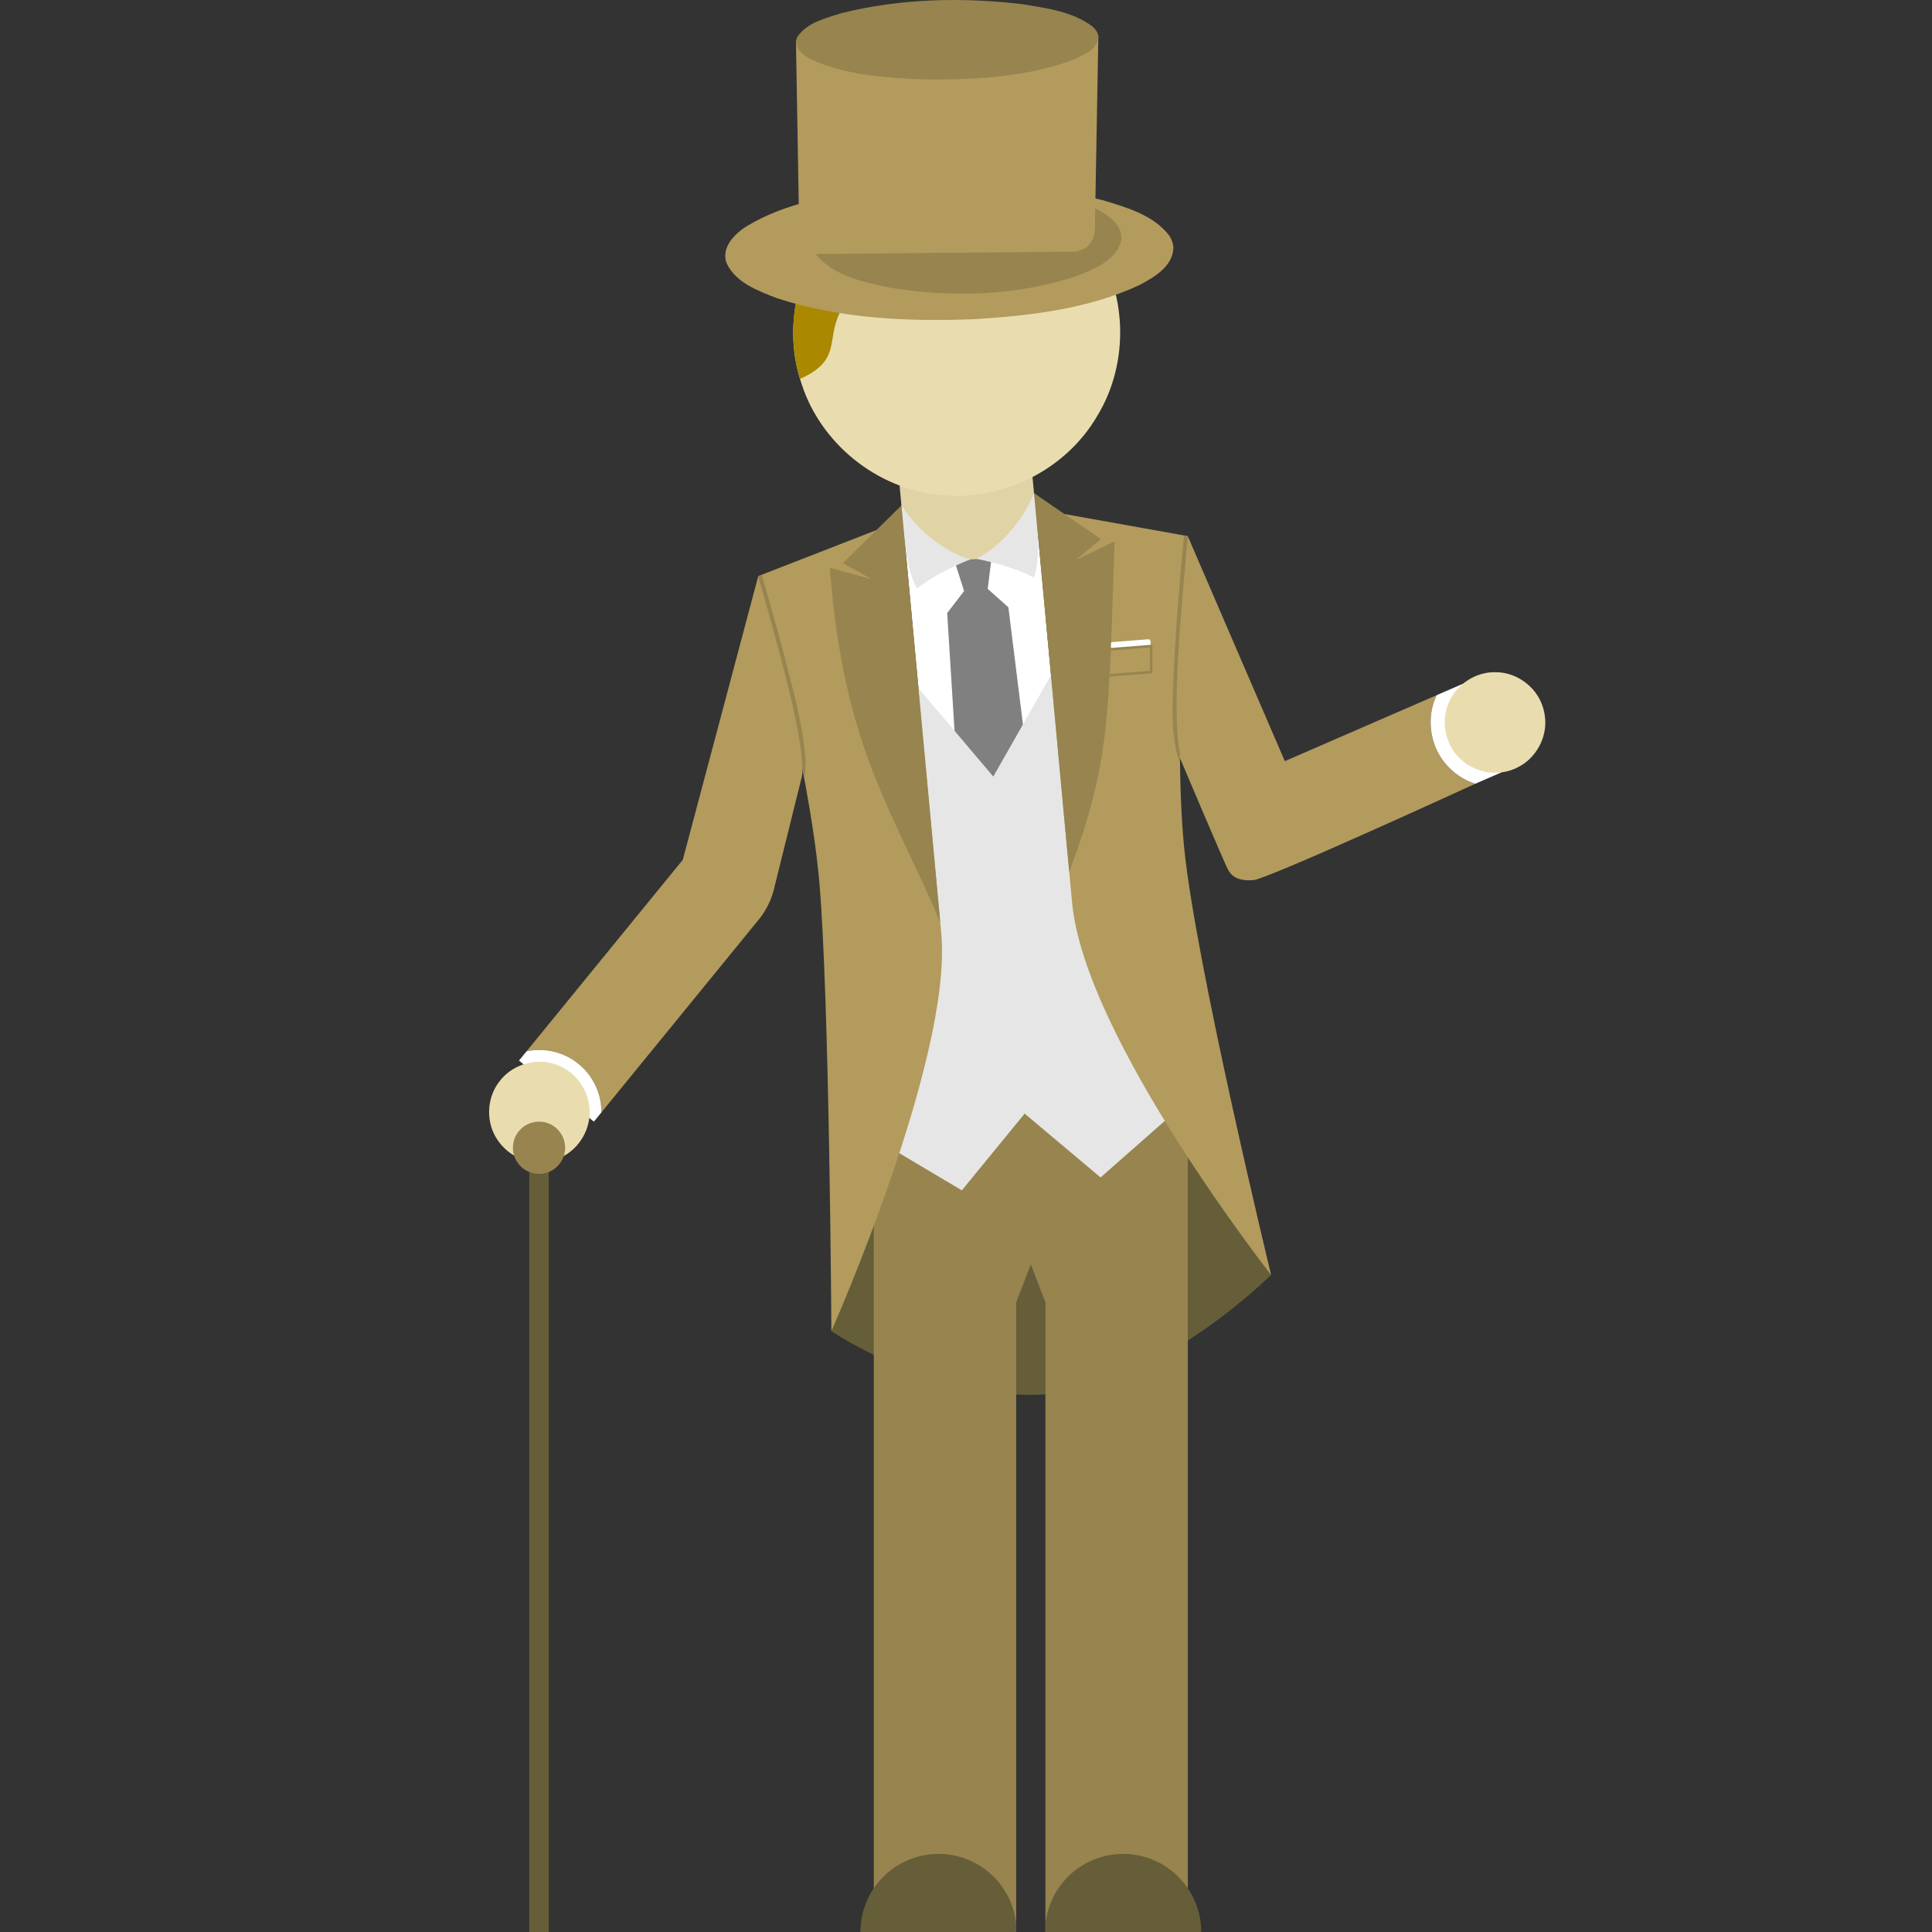 <?xml version="1.0" encoding="UTF-8" standalone="no"?>
<svg
   xmlns:dc="http://purl.org/dc/elements/1.1/"
   xmlns:cc="http://creativecommons.org/ns#"
   xmlns:rdf="http://www.w3.org/1999/02/22-rdf-syntax-ns#"
   xmlns:svg="http://www.w3.org/2000/svg"
   xmlns="http://www.w3.org/2000/svg"
   xmlns:sodipodi="http://sodipodi.sourceforge.net/DTD/sodipodi-0.dtd"
   xmlns:inkscape="http://www.inkscape.org/namespaces/inkscape"
   inkscape:version="1.0 (4035a4fb49, 2020-05-01)"
   id="gz-svg-character-gatsby"
   version="1.1"
   viewBox="0 0 540 540"
   height="540"
   width="540"
   sodipodi:docname="character-gatsby.svg"
   aria-hidden="true"
   focusable="false"
   role="img">
  <rect x="0" y="0" width="540" height="540" fill="#333333" stroke="none"/>
  <defs
     id="defs12591" />
  <sodipodi:namedview
     inkscape:snap-page="true"
     inkscape:guide-bbox="true"
     showguides="true"
     inkscape:object-nodes="true"
     inkscape:snap-bbox="true"
     inkscape:showpageshadow="false"
     units="px"
     showgrid="false"
     inkscape:document-rotation="0"
     inkscape:current-layer="gz-svg-character-gatsby"
     inkscape:document-units="px"
     inkscape:cy="164.42663"
     inkscape:cx="332.07764"
     inkscape:zoom="7.9999999"
     inkscape:pageshadow="2"
     inkscape:pageopacity="0.0"
     borderopacity="1.0"
     bordercolor="#666666"
     pagecolor="#ffffff"
     id="base"
     inkscape:snap-bbox-edge-midpoints="false"
     inkscape:bbox-paths="false"
     inkscape:object-paths="true"
     inkscape:snap-nodes="true"
     inkscape:snap-global="true"
     showborder="true"
     inkscape:window-width="1904"
     inkscape:window-height="1048"
     inkscape:window-x="8"
     inkscape:window-y="24"
     inkscape:window-maximized="0"
     inkscape:bbox-nodes="false"
     inkscape:snap-smooth-nodes="false"
     inkscape:snap-intersection-paths="false"
     inkscape:snap-center="false" />
  <g
     id="left-body">
    <path
       d="m 331.981,149.847 c 0,0 -6.031,53.094 -2.228,61.918 0,0 12.508,29.571 13.539,31.417 1.032,1.846 2.947,3.145 7.081,2.805 4.135,-0.341 61.964,-26.922 61.964,-26.922 -6.786,-2.186 -11.642,-8.171 -12.383,-15.262 -0.339,-3.253 0.214,-6.538 1.601,-9.5 l -42.441,18.439 z"
       style="fill:#b29b5c"
       id="left-arm" />
    <path
       id="left-cuff"
       style="fill:#ffffff"
       d="m 408.9,191.111 -7.345,3.191 c -2.923,6.07 -1.995,13.735 2.292,18.932 2.183,2.714 5.173,4.768 8.49,5.83 l 7.326,-3.182 z" />
    <path
       d="m 431.834,200.474 c 0.67,5.675 -2.541,11.536 -7.685,14.026 -5.078,2.629 -11.7,1.686 -15.842,-2.256 -4.247,-3.829 -5.694,-10.359 -3.46,-15.623 2.09,-5.323 7.696,-8.972 13.408,-8.734 5.714,0.085 11.099,4.042 12.888,9.47 0.348,1.009 0.58,2.057 0.691,3.118 z"
       style="fill:#e9ddaf"
       id="left-hand" />
  </g>
  <g
     id="right-body">
    <path
       d="m 211.935,161.021 -21.09,79.295 -43.669,53.526 a 17.342,17.342 0 0 1 1.775,-0.278 17.342,17.342 0 0 1 16.299,7.736 17.342,17.342 0 0 1 2.842,9.63 l 43.982,-53.909 a 21.671,21.671 0 0 0 4.242,-8.484 l 7.76,-31.291 c 2.166,-8.735 -12.141,-56.224 -12.141,-56.224 z"
       style="fill:#b29b5c"
       id="right-arm" />
    <path
       d="m 148.952,293.564 a 17.342,17.342 0 0 0 -1.775,0.278 l -2.112,2.589 20.927,17.073 2.101,-2.574 a 17.342,17.342 0 0 0 -2.842,-9.631 17.342,17.342 0 0 0 -16.299,-7.736 z"
       style="fill:#ffffff"
       id="right-cuff" />
    <path
       d="m 139,318.522 c -3.199,-4.735 -3.034,-11.416 0.394,-15.988 3.306,-4.665 9.622,-6.865 15.112,-5.263 5.53,1.454 9.812,6.593 10.242,12.295 0.585,5.689 -2.722,11.502 -7.907,13.912 -5.116,2.546 -11.717,1.5 -15.796,-2.502 -0.772,-0.737 -1.459,-1.562 -2.044,-2.454 z"
       style="fill:#e9ddaf"
       id="right-hand" />
  </g>
  <g
     id="cane">
    <path
       d="m 147.93,327.371 h 5.456 V 540 h -5.456 z"
       style="fill:#665e39"
       id="shaft" />
    <path
       d="m 157.956,320.803 c 0.048,3.134 -2.167,6.12 -5.179,6.984 -3.019,0.968 -6.564,-0.328 -8.245,-3.016 -1.766,-2.634 -1.5,-6.399 0.619,-8.758 2.043,-2.425 5.734,-3.21 8.587,-1.826 2.535,1.149 4.246,3.833 4.218,6.616 z"
       style="fill:#97844e"
       id="handle" />
  </g>
  <path
     d="m 263.173,269.769 h 40.603 l 51.502,86.556 c 0,0 -30.896,30.868 -62.129,33.336 -31.233,2.468 -60.773,-17.599 -60.773,-17.599 z"
     style="fill:#665e39"
     id="cape" />
  <g
     id="lower-body">
    <path
       id="legs"
       style="fill:#97844e"
       d="m 244.23,311.444 v 228.556 h 39.795 V 364.014 l 4.09,-10.621 4.09,10.621 v 175.986 h 39.797 V 311.444 h -39.797 -8.181 z" />
    <path
       id="right-foot"
       style="fill:#665e39"
       d="m 262.313,518.179 a 21.822,21.822 0 0 0 -21.821,21.821 h 43.533 v -2.188 A 21.822,21.822 0 0 0 262.313,518.179 Z" />
    <path
       id="left-foot"
       style="fill:#665e39"
       d="m 313.92,518.179 a 21.822,21.822 0 0 0 -21.713,19.656 v 2.165 h 43.535 A 21.822,21.822 0 0 0 313.92,518.179 Z" />
  </g>
  <g
     id="torso">
    <path
       d="m 251.956,141.271 37.081,-3.451 6.192,66.52 -37.081,3.451 z"
       style="fill:#ffffff"
       id="shirt" />
    <path
       d="m 251.436,135.682 0.922,9.904 c 0.54,5.805 15.403,11.196 19.689,10.797 4.286,-0.399 17.909,-8.342 17.359,-14.245 l -0.922,-9.904 z"
       style="fill:#e0d4a7"
       id="neck" />
    <path
       d="m 266.789,156.791 c 0.894,2.806 1.788,5.611 2.683,8.417 -1.576,2.044 -3.151,4.088 -4.727,6.132 1.752,28.187 3.504,56.373 5.257,84.56 3.715,-0.346 7.429,-0.692 11.144,-1.037 -3.058,-32.851 -6.115,-65.702 -9.173,-98.553 -1.728,0.161 -3.456,0.322 -5.184,0.483 z m 10.367,-0.965 c -0.361,2.922 -0.722,5.845 -1.083,8.767 1.926,1.718 3.851,3.436 5.777,5.154 3.48,28.026 6.96,56.051 10.44,84.077 -3.715,0.346 -7.429,0.692 -11.144,1.037 -3.058,-32.851 -6.115,-65.702 -9.173,-98.553 1.728,-0.161 3.456,-0.322 5.184,-0.482 z"
       style="fill:#808080"
       id="tie" />
    <path
       d="m 256.711,192.358 c 6.972,8.231 13.944,16.463 20.915,24.694 2.923,31.403 5.846,62.806 8.769,94.209 -5.853,7.149 -11.706,14.299 -17.559,21.448 -6.999,-4.159 -13.998,-8.319 -20.997,-12.478 2.957,-42.624 5.914,-85.249 8.872,-127.873 z m 36.914,-3.436 c -5.333,9.377 -10.666,18.753 -15.998,28.13 2.923,31.403 5.846,62.806 8.769,94.209 7.072,5.946 14.144,11.893 21.216,17.839 6.111,-5.38 12.222,-10.759 18.333,-16.139 -10.773,-41.346 -21.546,-82.693 -32.319,-124.039 z"
       style="fill:#e6e6e6"
       id="vest" />
    <path
       d="m 251.956,141.271 c 0,0 6.264,10.81 19.143,15.119 0,0 -8.813,3.332 -14.758,8.076 -3.681,-5.506 -4.385,-23.194 -4.385,-23.194 z"
       style="fill:#e6e6e6"
       id="right-collar" />
    <path
       id="left-collar"
       style="fill:#e6e6e6"
       d="m 289.004,137.824 c 0,0 -4.161,11.78 -16.024,18.392 0,0 9.277,1.649 15.995,5.213 2.601,-6.091 0.029,-23.605 0.029,-23.605 z" />
    <path
       d="m 211.936,161.021 40.279,-15.684 c 0,0 7,73.759 10.874,115.55 3.222,34.745 -30.714,111.175 -30.714,111.175 0,0 -0.533,-93.487 -3.4,-125.857 -2.868,-32.37 -17.039,-85.184 -17.039,-85.184 z"
       style="fill:#b29b5c"
       id="right-jacket" />
    <path
       id="left-jacket"
       style="fill:#b29b5c"
       d="m 331.981,149.847 -42.443,-7.605 c 0,0 6.581,72.43 10.129,110.149 3.548,37.719 55.61,103.934 55.61,103.934 0,0 -21.166,-87.269 -24.322,-119.612 -3.156,-32.343 1.025,-86.866 1.025,-86.866 z" />
    <path
       d="m 304.005,180.002 c 5.637,-0.44 11.275,-0.88 16.912,-1.32 0.594,-0.058 0.73,0.564 0.676,1.039 0.057,0.46 -0.098,1.086 -0.676,1.118 -5.637,0.44 -11.275,0.88 -16.912,1.32 -0.594,0.058 -0.73,-0.564 -0.676,-1.039 -0.045,-0.468 0.073,-1.076 0.676,-1.118 z"
       style="fill:#ffffff"
       id="pocket-square" />
    <path
       d="m 303.16,181.672 c -0.395,0.034 -0.376,0.49 -0.356,0.771 0.006,2.319 -0.013,4.643 0.01,6.96 0.126,0.404 0.63,0.186 0.947,0.199 6.014,-0.471 12.029,-0.935 18.043,-1.411 0.44,-0.11 0.29,-0.623 0.314,-0.939 -0.007,-2.262 0.013,-4.528 -0.01,-6.787 -0.127,-0.403 -0.63,-0.184 -0.947,-0.198 -6,0.468 -12.001,0.937 -18.001,1.405 z m 0.354,0.685 c 5.964,-0.466 11.929,-0.931 17.893,-1.397 0,2.184 0,4.368 0,6.552 -5.964,0.466 -11.929,0.931 -17.893,1.397 0,-2.184 0,-4.368 0,-6.552 z"
       style="fill:#97844e"
       id="pocket" />
    <path
       d="m 231.924,158.696 11.714,3.189 -8.059,-4.495 16.378,-16.119 10.837,116.418 C 249.209,225.75 235.821,208.897 231.924,158.696 Z"
       style="fill:#97844e"
       id="right-lapel" />
    <path
       id="left-lapel"
       style="fill:#97844e"
       d="m 311.525,151.287 -10.924,5.296 7.091,-5.905 -18.688,-12.855 9.849,105.863 c 11.477,-30.81 10.983,-42.491 12.673,-92.4 z" />
    <path
       id="left-seam"
       d="m 330.943,149.661 c 0,0 -1.349,13.435 -2.28,27.67 -0.466,7.118 -0.86,14.431 -0.922,20.495 -0.017,4.886 0.24,10.693 2.078,15.315 l -0.027,-2.635 c -2.393,-12.503 0.359,-39.983 2.19,-60.659 z"
       style="fill:#97844e" />
    <path
       style="fill:#97844e"
       d="m 212.906,160.643 c 0,0 3.822,12.958 7.364,26.777 1.771,6.909 2.18,8.117 3.36,14.065 0.918,4.799 2.103,11.115 1.15,15.996 l -0.48,-2.55 c -0.279,-11.408 -6.748,-33.927 -12.363,-53.911 z"
       id="right-seam" />
  </g>
  <g
     id="upper-body">
    <path
       d="m 304.985,66.844 c 10.144,14.29 10.833,34.475 1.687,49.423 -8.779,15.119 -26.798,24.111 -44.158,22.036 -17.403,-1.676 -33.088,-14.305 -38.441,-30.949 -5.747,-16.555 -0.768,-36.129 12.191,-47.926 12.655,-12.063 32.468,-15.662 48.556,-8.819 8.1,3.321 15.19,9.029 20.163,16.234 z"
       style="fill:#e9ddaf"
       id="head" />
    <path
       d="m 249.353,50.889 c -21.283,9.158 -32.344,32.794 -25.741,55.003 12.644,-5.607 6.397,-11.701 12.353,-20.633 5.955,-8.932 24.113,-20.701 20.62,-28.818 -1.048,-2.436 -2.56,-4.661 -4.503,-6.625 -0.921,0.328 -1.831,0.686 -2.729,1.073 z"
       style="fill:#aa8800"
       id="hair" />
  </g>
  <g
     id="hat">
    <path
       d="m 222.469,11.365 c 28.177,-0.484 56.354,-0.968 84.531,-1.452 -0.364,20.122 -0.727,40.243 -1.091,60.365 -27.472,0.258 -54.943,0.515 -82.415,0.773 -0.342,-19.895 -0.683,-39.791 -1.025,-59.686 z"
       style="fill:#b29b5c"
       id="crown" />
    <path
       d="m 307.008,10.406 c -0.384,3.576 -4.432,5.077 -7.264,6.387 -13.144,4.799 -27.388,5.53 -41.258,5.415 -10.63,-0.455 -21.671,-1.071 -31.512,-5.49 -2.315,-1.068 -5.601,-3.506 -4.109,-6.419 2.751,-4.054 8.008,-5.235 12.403,-6.65 16.427,-4.08 33.66,-4.472 50.419,-2.491 6.713,1.11 13.985,2.006 19.592,6.185 0.894,0.779 1.708,1.825 1.728,3.063 z"
       style="fill:#97844e"
       id="crown-shadow" />
    <path
       d="m 327.965,69.385 c -0.237,5.167 -5.43,8.133 -9.488,10.293 -14.291,6.669 -30.277,8.518 -45.849,9.524 -18.642,0.748 -37.743,-0.052 -55.6,-5.903 -5.199,-2.02 -11.338,-4.281 -13.902,-9.656 -1.726,-4.373 2.205,-8.328 5.62,-10.436 10.824,-6.529 23.623,-8.64 35.958,-10.348 21.143,-2.341 42.867,-2.104 63.583,3.116 6.601,1.996 14.002,4.08 18.43,9.755 0.733,1.076 1.232,2.342 1.249,3.656 z"
       style="fill:#b29b5c"
       id="brim" />
    <path
       d="m 306.127,58.224 c -0.347,3.808 0.978,8.558 -2.767,11.11 -2.701,1.37 -4.473,1.006 -0.644,1.014 5.523,-0.052 -3.366,-0.008 -5.727,0.014 -23.015,0.216 -46.03,0.432 -69.045,0.647 5.131,6.282 13.737,7.891 21.281,9.478 17.161,2.702 35.171,2.186 51.735,-3.357 4.883,-1.973 11.092,-4.345 12.452,-10.014 0.42,-4.381 -3.927,-7.155 -7.285,-8.893 z"
       style="fill:#97844e"
       id="brim-shadow" />
  </g>
</svg>
